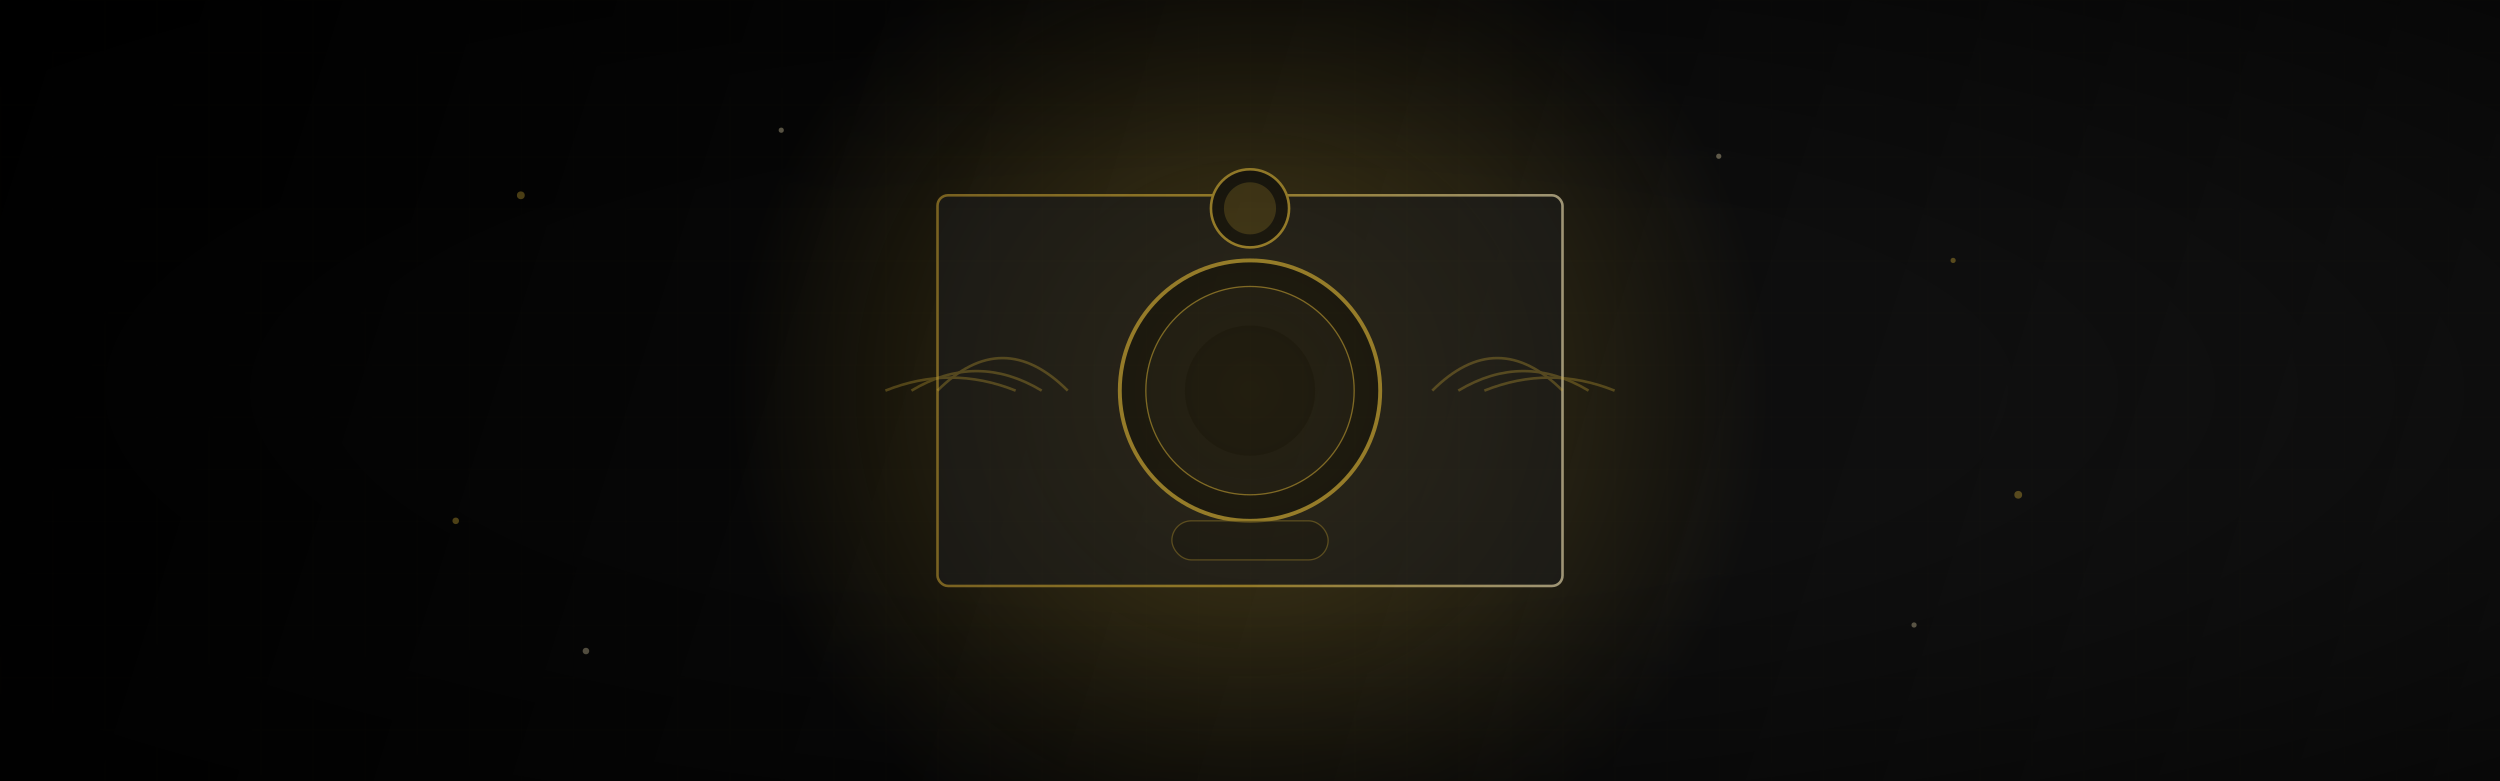 <svg width="1920" height="600" viewBox="0 0 1920 600" fill="none" xmlns="http://www.w3.org/2000/svg">
  <!-- Deep black background with subtle gradient -->
  <rect width="1920" height="600" fill="url(#bgGradient)"/>

  <!-- Radial gradient for lighting effect -->
  <defs>
    <linearGradient id="bgGradient" x1="0" y1="0" x2="1920" y2="600" gradientUnits="userSpaceOnUse">
      <stop offset="0%" stop-color="#000000"/>
      <stop offset="50%" stop-color="#0a0a0a"/>
      <stop offset="100%" stop-color="#141414"/>
    </linearGradient>

    <radialGradient id="goldGlow" cx="50%" cy="50%" r="50%">
      <stop offset="0%" stop-color="#d4af37" stop-opacity="0.3"/>
      <stop offset="50%" stop-color="#d4af37" stop-opacity="0.15"/>
      <stop offset="100%" stop-color="#d4af37" stop-opacity="0"/>
    </radialGradient>

    <linearGradient id="goldGradient" x1="0%" y1="0%" x2="100%" y2="0%">
      <stop offset="0%" stop-color="#b8932f"/>
      <stop offset="50%" stop-color="#d4af37"/>
      <stop offset="100%" stop-color="#f4e5b8"/>
    </linearGradient>

    <filter id="glow">
      <feGaussianBlur stdDeviation="4" result="coloredBlur"/>
      <feMerge>
        <feMergeNode in="coloredBlur"/>
        <feMergeNode in="SourceGraphic"/>
      </feMerge>
    </filter>
  </defs>

  <!-- Golden glow effect in center -->
  <circle cx="960" cy="300" r="400" fill="url(#goldGlow)"/>

  <!-- Studio monitor speaker silhouette -->
  <g opacity="0.6">
    <!-- Main speaker body -->
    <rect x="720" y="150" width="480" height="300" rx="8" fill="#1a1a1a" stroke="url(#goldGradient)" stroke-width="2"/>

    <!-- Woofer (large speaker) -->
    <circle cx="960" cy="300" r="100" fill="#0a0a0a" stroke="#d4af37" stroke-width="3"/>
    <circle cx="960" cy="300" r="80" fill="#141414" stroke="#d4af37" stroke-width="1" opacity="0.8"/>
    <circle cx="960" cy="300" r="50" fill="#0a0a0a"/>

    <!-- Tweeter (small speaker) -->
    <circle cx="960" cy="160" r="30" fill="#0a0a0a" stroke="#d4af37" stroke-width="2"/>
    <circle cx="960" cy="160" r="20" fill="#d4af37" opacity="0.3"/>

    <!-- Bass port -->
    <rect x="900" y="400" width="120" height="30" rx="15" fill="#0a0a0a" stroke="#d4af37" stroke-width="1" opacity="0.5"/>
  </g>

  <!-- Sound waves (abstract) -->
  <g opacity="0.3" filter="url(#glow)">
    <path d="M 1100 300 Q 1150 250, 1200 300" stroke="#d4af37" stroke-width="2" fill="none"/>
    <path d="M 1120 300 Q 1170 270, 1220 300" stroke="#d4af37" stroke-width="2" fill="none"/>
    <path d="M 1140 300 Q 1190 280, 1240 300" stroke="#d4af37" stroke-width="2" fill="none"/>

    <path d="M 820 300 Q 770 250, 720 300" stroke="#d4af37" stroke-width="2" fill="none"/>
    <path d="M 800 300 Q 750 270, 700 300" stroke="#d4af37" stroke-width="2" fill="none"/>
    <path d="M 780 300 Q 730 280, 680 300" stroke="#d4af37" stroke-width="2" fill="none"/>
  </g>

  <!-- Floating particles -->
  <g opacity="0.4">
    <circle cx="400" cy="150" r="3" fill="#d4af37"/>
    <circle cx="1500" cy="200" r="2" fill="#d4af37"/>
    <circle cx="350" cy="400" r="2.5" fill="#d4af37"/>
    <circle cx="1550" cy="380" r="3" fill="#d4af37"/>
    <circle cx="600" cy="100" r="2" fill="#f4e5b8"/>
    <circle cx="1320" cy="120" r="2" fill="#f4e5b8"/>
    <circle cx="450" cy="500" r="2.5" fill="#f4e5b8"/>
    <circle cx="1470" cy="480" r="2" fill="#f4e5b8"/>
  </g>

  <!-- Subtle grid pattern overlay -->
  <g opacity="0.03">
    <defs>
      <pattern id="grid" width="40" height="40" patternUnits="userSpaceOnUse">
        <path d="M 40 0 L 0 0 0 40" fill="none" stroke="#d4af37" stroke-width="0.5"/>
      </pattern>
    </defs>
    <rect width="1920" height="600" fill="url(#grid)"/>
  </g>

  <!-- Vignette effect -->
  <defs>
    <radialGradient id="vignette" cx="50%" cy="50%" r="70%">
      <stop offset="40%" stop-color="#000000" stop-opacity="0"/>
      <stop offset="100%" stop-color="#000000" stop-opacity="0.6"/>
    </radialGradient>
  </defs>
  <rect width="1920" height="600" fill="url(#vignette)"/>
</svg>
